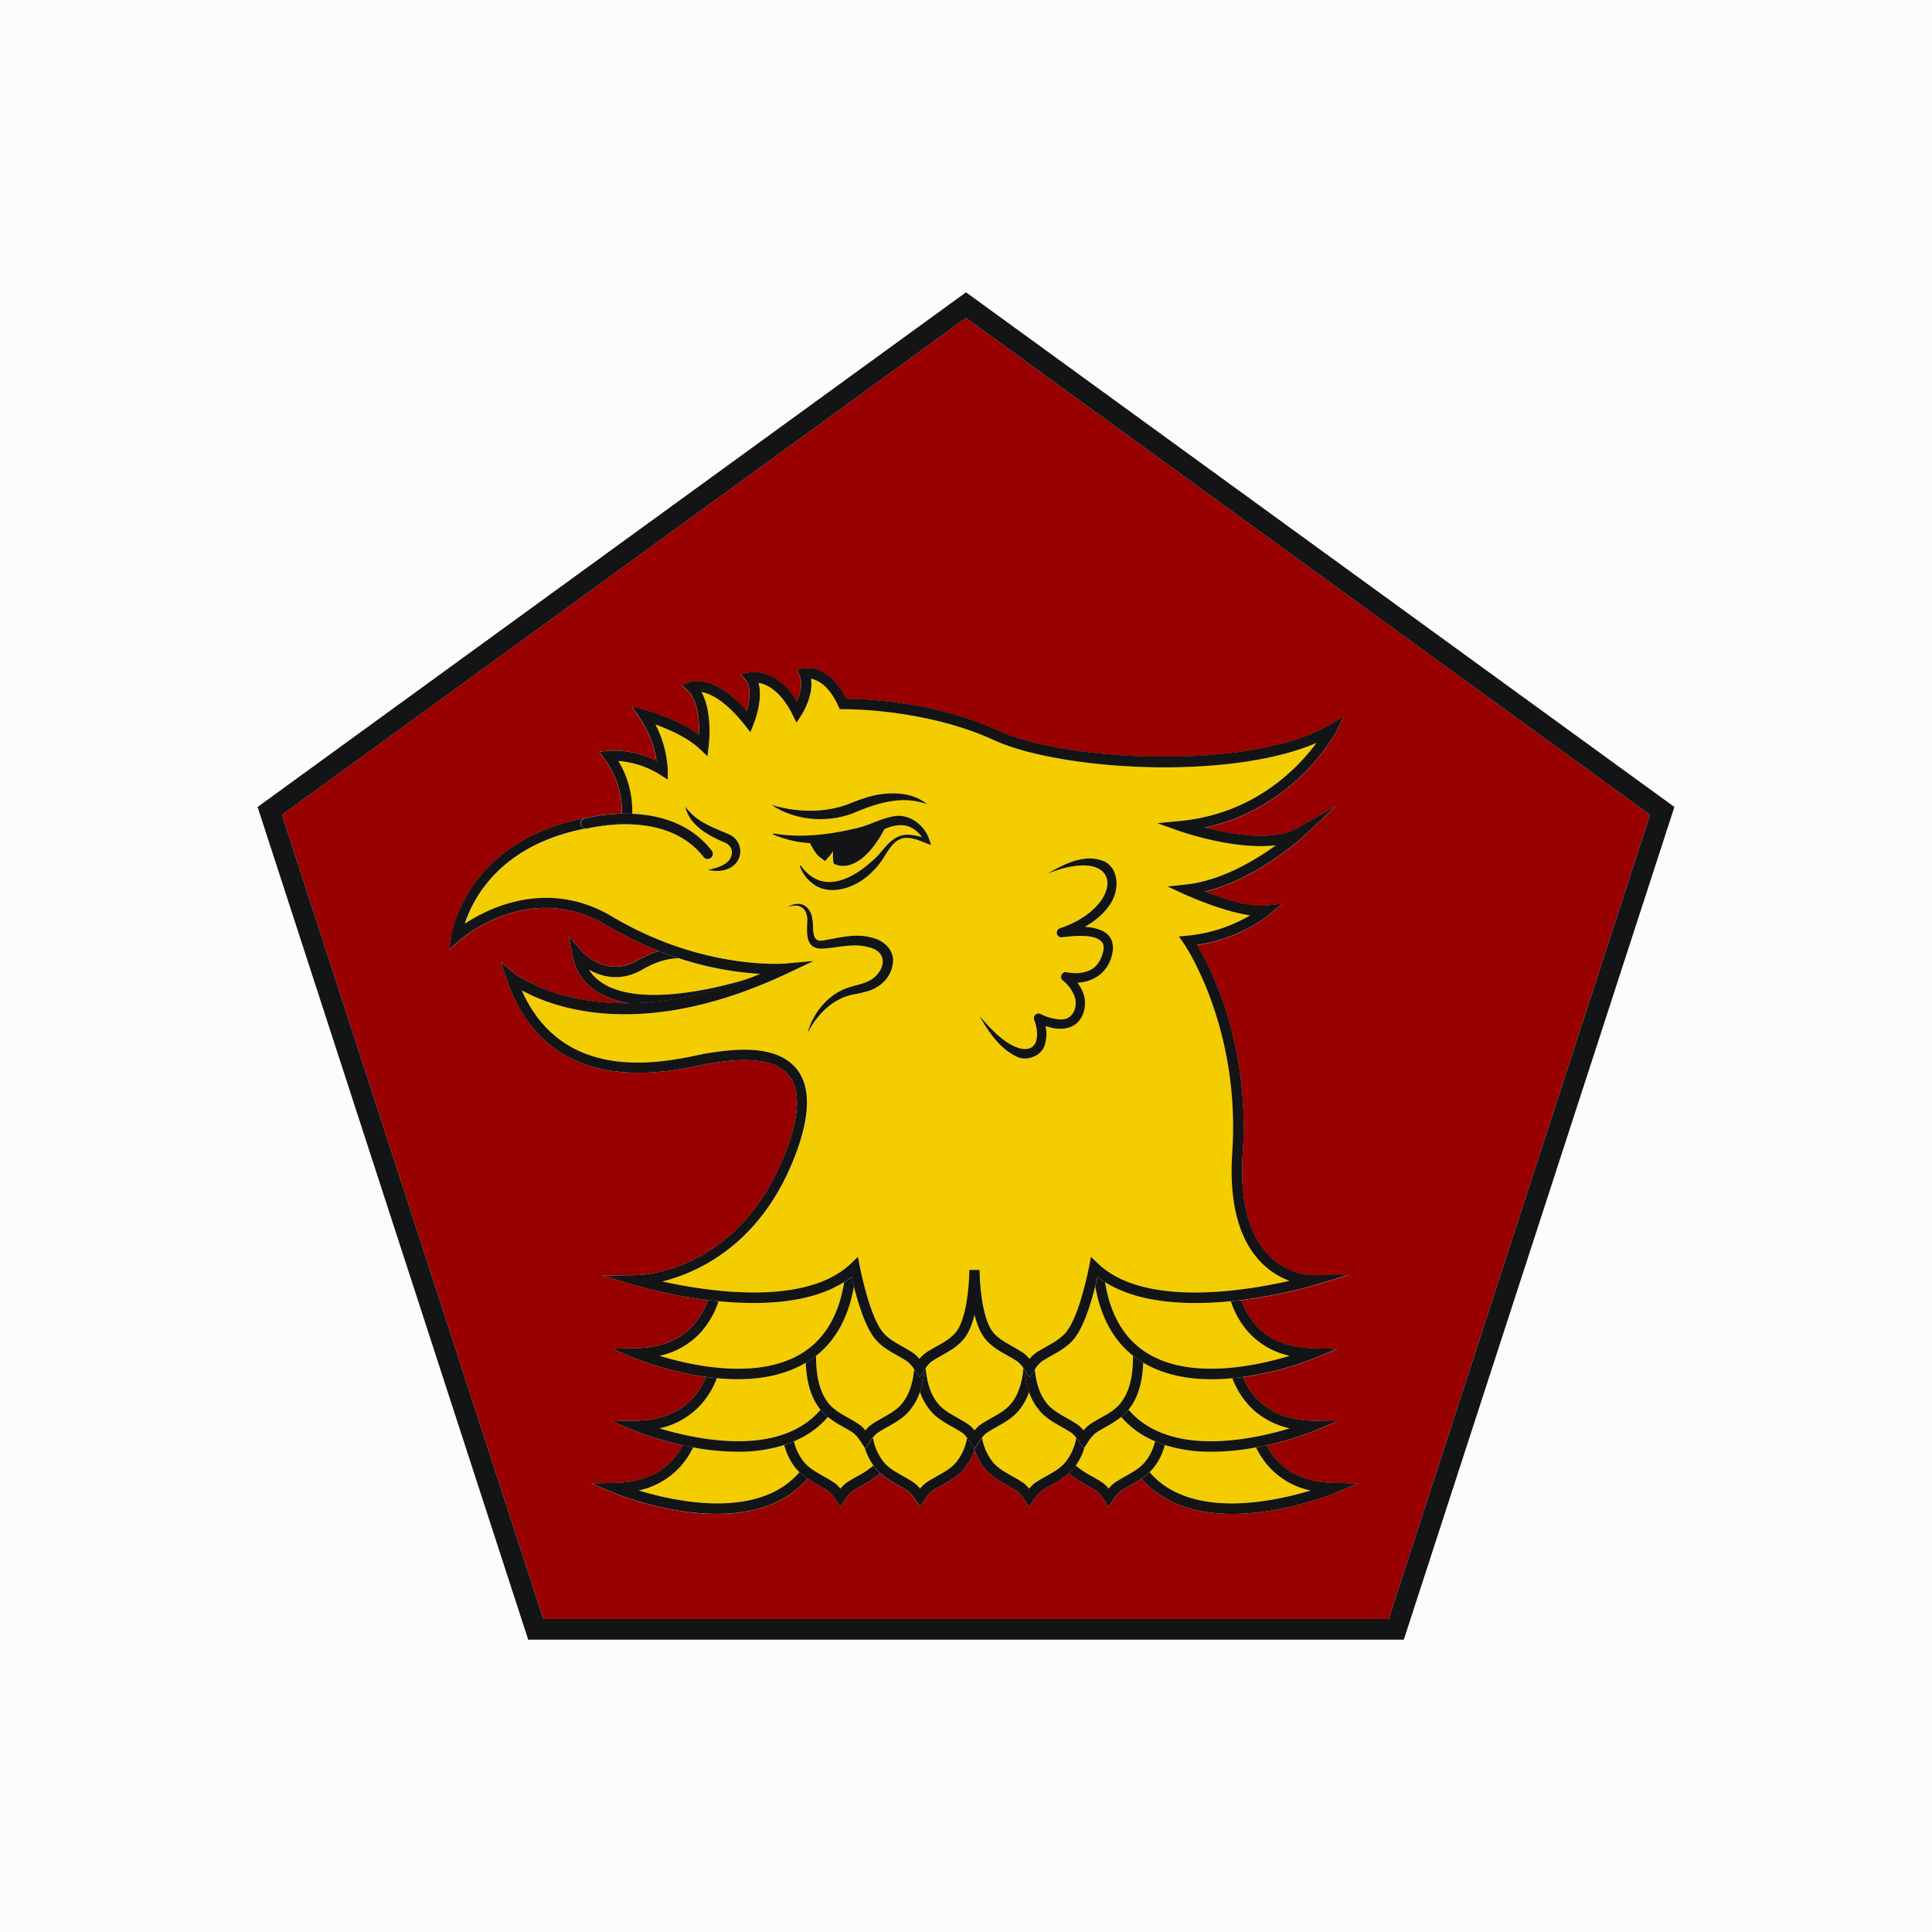 <svg xmlns="http://www.w3.org/2000/svg" viewBox="0 0 1080 1080"><defs><style>.cls-1{fill:#fcfcfc;}.cls-2{fill:#900;}.cls-3{fill:#121415;}.cls-4{fill:#f3cd00;}</style></defs><g id="logo-Gerindra"><rect id="background" class="cls-1" width="1080" height="1080"/><g id="symbol"><path id="Vector" class="cls-2" d="M540,177.72,157.63,455.52,303.69,905H776.31l146.06-449.5ZM746.49,834.51c-1.68.7-29,11.79-57.63,11.79-13.9,0-28.12-2.61-39.91-10.25a51.39,51.39,0,0,1-10.82-9.48c-1.92,1.28-3.9,2.42-5.86,3.53-1.24.69-2.48,1.39-3.7,2.13-.84.51-1.67,1-2.47,1.61a25.82,25.82,0,0,0-3.93,4.84l-2.41,3.65-2.42-3.65a25.82,25.82,0,0,0-3.93-4.84c-.8-.57-1.62-1.1-2.47-1.61-1.22-.74-2.46-1.44-3.7-2.13a52.62,52.62,0,0,1-9.72-6.52,52.55,52.55,0,0,1-9.71,6.52c-1.24.69-2.48,1.39-3.7,2.13-.84.51-1.67,1-2.47,1.61a25.82,25.82,0,0,0-3.93,4.84l-2.42,3.65-2.41-3.65a26.23,26.23,0,0,0-3.93-4.84c-.8-.57-1.63-1.1-2.47-1.61-1.22-.74-2.46-1.44-3.7-2.13-4.32-2.43-8.78-4.94-12.25-9.13a32.88,32.88,0,0,1-5.74-10.35A33,33,0,0,1,539.06,821c-3.48,4.19-7.94,6.7-12.25,9.13-1.24.69-2.49,1.39-3.7,2.13-.85.51-1.68,1-2.48,1.61a27,27,0,0,0-3.92,4.84l-2.42,3.65-2.41-3.65a25.76,25.76,0,0,0-3.93-4.83c-.81-.58-1.63-1.11-2.47-1.62-1.22-.74-2.47-1.44-3.7-2.13a52.25,52.25,0,0,1-9.73-6.53,51.86,51.86,0,0,1-9.72,6.53c-1.24.69-2.48,1.39-3.7,2.13-.84.51-1.67,1-2.47,1.61a25.82,25.82,0,0,0-3.93,4.84l-2.42,3.65-2.41-3.65a25.82,25.82,0,0,0-3.93-4.84c-.8-.57-1.62-1.1-2.47-1.61-1.22-.74-2.46-1.44-3.7-2.13-2-1.1-3.93-2.24-5.84-3.53a51.32,51.32,0,0,1-10.82,9.48c-11.79,7.64-26,10.25-39.91,10.25-28.67,0-56-11.09-57.63-11.79l-12.72-5.27,13.76-.32c13.64-.29,24.3-4.57,31.71-12.74a38.69,38.69,0,0,0,5.68-8.25,177.7,177.7,0,0,1-26.85-8.17L342,794.49l13.76-.32c13.64-.29,24.29-4.58,31.71-12.74l.34-.38a42.08,42.08,0,0,0,4.38-6.11,44.5,44.5,0,0,0,2.6-5.22,178.56,178.56,0,0,1-40.07-10.51L342,753.94l13.76-.3c13.63-.3,24.3-4.6,31.69-12.77a42.45,42.45,0,0,0,8.28-14.15,268.38,268.38,0,0,1-40.57-8.21l-18.05-5.41,18.85-.26c2.27,0,56-1.5,82.2-66.21,8.68-21.45,9.68-36.67,3-45.25-9.39-12-32.17-8.68-41.89-7.28l-2,.29c-1.31.18-3.3.59-5.81,1.12-21.24,4.42-85.85,17.92-108.23-48.17L280,537.93l7.75,6.23c.33.27,22.28,17.26,64.2,16.72a49.13,49.13,0,0,1-16.71-5.52A30.41,30.41,0,0,1,320,534l-2.16-10.79,7.19,8.33c.55.64,13.83,15.5,31.43,5.25a54,54,0,0,1,11.82-5.2,200.21,200.21,0,0,1-28.81-14.15c-43.22-25.73-80.79,6.78-82.37,8.18l-5.85,5.18,1.06-7.74c.08-.59,8.19-53.32,75.52-65.82a97.79,97.79,0,0,1,19.71-2.43,49.06,49.06,0,0,0-9.67-30.58l-2.94-4,5-.56a53,53,0,0,1,27,5.61,59.7,59.7,0,0,0-9.33-23.84L353.27,395l7.52,2c.81.22,17.88,4.92,30,13.8.2-7.8-.76-19.46-6.31-24.59l-3.29-3,4.12-1.75c.56-.24,13.29-5.31,32.15,16.17,1.47-5.56,2.64-13.4-.35-17l-3-3.64,4.61-1c.65-.16,15-3.08,26.8,16.1,1.81-4.23,3.33-10,1.34-14.27l-1.5-3.18,3.42-.86c.59-.14,14.26-3.29,24.33,16.91,9.11,0,48.69,1.2,85,17.84,37.82,17.35,141.25,22.32,184.58-3l8.6-5-4.56,8.86c-.24.45-22.43,42.43-73.25,53.34,14.5,3.69,38.31,7.91,51.68.3l21.48-12.22-18.07,16.86c-1.14,1.06-25.66,23.68-55,30.8,9.65,3.76,24.79,8.85,33.81,7.82l9.52-1.05-7.34,6.15c-.69.58-16.19,13.38-40.39,16.93,7.68,12.81,29.6,55.24,25.52,116.36-1.72,25.86,3,44.91,14.07,56.62a36.52,36.52,0,0,0,24.8,11.64l20.41-.19-19.54,5.86a268,268,0,0,1-40.57,8.21,42.58,42.58,0,0,0,8.29,14.18c7.4,8.15,18.06,12.44,31.67,12.74l13.77.3-12.73,5.27a178.65,178.65,0,0,1-40,10.51,44.5,44.5,0,0,0,2.6,5.22,37.16,37.16,0,0,0,4.34,6c.15.18.26.32.41.47,7.38,8.13,18,12.42,31.65,12.71l13.76.32-12.72,5.27a174.33,174.33,0,0,1-26.84,8.17,39.13,39.13,0,0,0,5.73,8.28c7.39,8.14,18,12.42,31.65,12.71l13.76.32Z"/><path id="Vector-2" data-name="Vector" class="cls-3" d="M540,163.4,144,451.1,295.27,916.6H784.73L936,451.1ZM303.69,905,157.63,455.52,540,177.72l382.37,277.8L776.31,905Z"/><path id="Vector-3" data-name="Vector" class="cls-4" d="M387.47,809.11a46.82,46.82,0,0,1-7.33,10.95,43.52,43.52,0,0,1-23.05,13.15c18.79,5.7,56,13.78,80.42-2a45.05,45.05,0,0,0,9.43-8.26,25,25,0,0,1-1.89-1.95,34.43,34.43,0,0,1-6.63-13.2,84.69,84.69,0,0,1-26.11,3.78A138.27,138.27,0,0,1,387.47,809.11Z"/><path id="Vector-4" data-name="Vector" class="cls-3" d="M446.94,822.92a45.05,45.05,0,0,1-9.43,8.26c-24.39,15.81-61.63,7.73-80.42,2a43.52,43.52,0,0,0,23.05-13.15,46.82,46.82,0,0,0,7.33-10.95c-2.06-.37-4-.78-5.94-1.18a38.69,38.69,0,0,1-5.68,8.25c-7.41,8.17-18.07,12.45-31.71,12.74l-13.76.32,12.72,5.27c1.68.7,29,11.79,57.63,11.79,13.9,0,28.12-2.61,39.91-10.25a51.32,51.32,0,0,0,10.82-9.48A32.39,32.39,0,0,1,446.94,822.92Z"/><path id="Vector-5" data-name="Vector" class="cls-4" d="M477.45,801.33c-.81-.57-1.63-1.11-2.47-1.62-1.23-.74-2.47-1.44-3.71-2.14a60,60,0,0,1-8.46-5.47c-1,1.14-2,2.26-3.15,3.29a46.61,46.61,0,0,1-7.44,5.9,55.55,55.55,0,0,1-8.35,4.41,29.16,29.16,0,0,0,5.64,11.57c2.79,3.37,6.6,5.51,10.63,7.78,1.3.73,2.6,1.46,3.87,2.23,1,.58,1.9,1.19,2.82,1.84a17.34,17.34,0,0,1,3,3,17.72,17.72,0,0,1,3-3c.91-.64,1.86-1.25,2.82-1.84,1.27-.77,2.57-1.5,3.87-2.23a46.88,46.88,0,0,0,8.71-5.82,34.87,34.87,0,0,1-4.93-10.2l-1.9-2.87A25.78,25.78,0,0,0,477.45,801.33Z"/><path id="Vector-6" data-name="Vector" class="cls-3" d="M489.52,821c-.47-.56-.9-1.15-1.32-1.74a46.88,46.88,0,0,1-8.71,5.82c-1.3.73-2.6,1.46-3.87,2.23-1,.59-1.91,1.2-2.82,1.84a17.72,17.72,0,0,0-3,3,17.34,17.34,0,0,0-3-3c-.92-.65-1.86-1.26-2.82-1.84-1.27-.77-2.57-1.5-3.87-2.23-4-2.27-7.84-4.41-10.63-7.78a29.16,29.16,0,0,1-5.64-11.57c-1.78.77-3.6,1.47-5.45,2.07a34.43,34.43,0,0,0,6.63,13.2,25,25,0,0,0,1.89,1.95,32.39,32.39,0,0,0,4.52,3.65c1.91,1.29,3.88,2.43,5.84,3.53,1.24.69,2.48,1.39,3.7,2.13.85.51,1.67,1,2.47,1.61a25.82,25.82,0,0,1,3.93,4.84l2.41,3.65,2.42-3.65a25.82,25.82,0,0,1,3.93-4.84c.8-.57,1.63-1.1,2.47-1.61,1.22-.74,2.46-1.44,3.7-2.13a51.86,51.86,0,0,0,9.72-6.53A26,26,0,0,1,489.52,821Z"/><path id="Vector-7" data-name="Vector" class="cls-4" d="M651.15,807.77a34.43,34.43,0,0,1-6.63,13.2,21.71,21.71,0,0,1-1.89,1.94,44.67,44.67,0,0,0,9.45,8.27c24.38,15.81,61.62,7.73,80.45,2a43.57,43.57,0,0,1-23.08-13.15,46.51,46.51,0,0,1-7.33-10.95,138.38,138.38,0,0,1-24.85,2.44A85.1,85.1,0,0,1,651.15,807.77Z"/><path id="Vector-8" data-name="Vector" class="cls-3" d="M713.79,816.21a39.13,39.13,0,0,1-5.73-8.28c-1.91.4-3.91.81-5.94,1.18a46.51,46.51,0,0,0,7.33,10.95,43.57,43.57,0,0,0,23.08,13.15c-18.83,5.7-56.07,13.78-80.45-2a44.67,44.67,0,0,1-9.45-8.27,32.91,32.91,0,0,1-4.5,3.66A51.39,51.39,0,0,0,649,836.05c11.79,7.64,26,10.25,39.91,10.25,28.67,0,55.95-11.09,57.63-11.79l12.71-5.27-13.76-.32C731.83,828.63,721.18,824.35,713.79,816.21Z"/><path id="Vector-9" data-name="Vector" class="cls-4" d="M538.45,801.33c-.8-.57-1.63-1.11-2.47-1.62-1.22-.74-2.46-1.44-3.7-2.14-4.32-2.42-8.78-4.93-12.25-9.12a32.92,32.92,0,0,1-5.74-10.36,33.12,33.12,0,0,1-5.74,10.36c-3.47,4.19-7.93,6.7-12.25,9.12-1.24.7-2.48,1.4-3.7,2.14-.84.51-1.66,1-2.46,1.61a14.54,14.54,0,0,0-2.19,2.42,30.38,30.38,0,0,0,6,13.53c2.8,3.37,6.61,5.51,10.64,7.78,1.29.73,2.59,1.46,3.86,2.23,1,.59,1.91,1.2,2.82,1.85a16.62,16.62,0,0,1,3,3,18.07,18.07,0,0,1,3-3c.92-.65,1.87-1.26,2.83-1.84,1.27-.77,2.57-1.5,3.86-2.23,4-2.27,7.85-4.41,10.64-7.78a30.33,30.33,0,0,0,6-13.53A14.45,14.45,0,0,0,538.45,801.33Z"/><path id="Vector-10" data-name="Vector" class="cls-3" d="M542.37,806.16c-.51-.77-1.13-1.63-1.74-2.42a30.33,30.33,0,0,1-6,13.53c-2.79,3.37-6.6,5.51-10.64,7.78-1.29.73-2.59,1.46-3.86,2.23-1,.58-1.91,1.19-2.83,1.84a18.07,18.07,0,0,0-3,3,16.62,16.62,0,0,0-3-3c-.91-.65-1.86-1.26-2.82-1.85-1.27-.77-2.57-1.5-3.86-2.23-4-2.27-7.84-4.41-10.64-7.78a30.38,30.38,0,0,1-6-13.53c-.61.79-1.23,1.65-1.75,2.42l-2.41,3.65-.52-.78a34.87,34.87,0,0,0,4.93,10.2c.42.59.85,1.18,1.32,1.74a26,26,0,0,0,2.53,2.6,52.25,52.25,0,0,0,9.73,6.53c1.23.69,2.48,1.39,3.7,2.13.84.51,1.66,1,2.47,1.62a25.76,25.76,0,0,1,3.93,4.83l2.41,3.65,2.42-3.65a27,27,0,0,1,3.92-4.84c.8-.57,1.63-1.1,2.48-1.61,1.21-.74,2.46-1.44,3.7-2.13,4.31-2.43,8.77-4.94,12.25-9.13a33,33,0,0,0,5.73-10.35c-.18-.53-.35-1.06-.52-1.59Z"/><path id="Vector-11" data-name="Vector" class="cls-4" d="M630,795.41a45.26,45.26,0,0,1-3.18-3.31,59.41,59.41,0,0,1-8.46,5.47c-1.24.7-2.48,1.4-3.7,2.14-.85.51-1.67,1-2.48,1.62a26.56,26.56,0,0,0-3.92,4.83l-1.9,2.88a34.87,34.87,0,0,1-4.93,10.2,46.76,46.76,0,0,0,8.7,5.81c1.3.73,2.6,1.46,3.87,2.23,1,.58,1.9,1.19,2.82,1.84a17.72,17.72,0,0,1,3,3,17.34,17.34,0,0,1,3-3c.92-.64,1.86-1.25,2.82-1.84,1.27-.77,2.57-1.5,3.87-2.23,4-2.27,7.84-4.41,10.63-7.78a29.13,29.13,0,0,0,5.64-11.58,55.88,55.88,0,0,1-8.34-4.4A47.87,47.87,0,0,1,630,795.41Z"/><path id="Vector-12" data-name="Vector" class="cls-3" d="M642.63,822.91a21.71,21.71,0,0,0,1.89-1.94,34.43,34.43,0,0,0,6.63-13.2c-1.85-.6-3.66-1.31-5.45-2.08a29.13,29.13,0,0,1-5.64,11.58c-2.79,3.37-6.6,5.51-10.63,7.78-1.3.73-2.6,1.46-3.87,2.23-1,.59-1.9,1.2-2.82,1.84a17.34,17.34,0,0,0-3,3,17.72,17.72,0,0,0-3-3c-.92-.65-1.86-1.26-2.82-1.84-1.27-.77-2.57-1.5-3.87-2.23a46.76,46.76,0,0,1-8.7-5.81c-.42.59-.85,1.17-1.32,1.73a25.14,25.14,0,0,1-2.54,2.61,52.62,52.62,0,0,0,9.72,6.52c1.24.69,2.48,1.39,3.7,2.13.85.51,1.67,1,2.47,1.61a25.82,25.82,0,0,1,3.93,4.84l2.42,3.65,2.41-3.65a25.82,25.82,0,0,1,3.93-4.84c.8-.57,1.63-1.1,2.47-1.61,1.22-.74,2.46-1.44,3.7-2.13,2-1.11,3.94-2.25,5.86-3.53A32.91,32.91,0,0,0,642.63,822.91Z"/><path id="Vector-13" data-name="Vector" class="cls-4" d="M599.45,801.33c-.8-.58-1.63-1.11-2.47-1.62-1.22-.74-2.46-1.44-3.7-2.14-4.31-2.42-8.77-4.93-12.25-9.12a32.92,32.92,0,0,1-5.74-10.36,32.92,32.92,0,0,1-5.74,10.36c-3.47,4.19-7.93,6.7-12.25,9.12-1.23.7-2.48,1.4-3.7,2.14-.84.51-1.66,1-2.47,1.62a14.45,14.45,0,0,0-2.18,2.41,30.38,30.38,0,0,0,6,13.53c2.8,3.37,6.61,5.51,10.64,7.78,1.29.73,2.59,1.46,3.87,2.23,1,.58,1.9,1.19,2.81,1.84a17,17,0,0,1,3,3,17.72,17.72,0,0,1,3-3c.91-.64,1.86-1.25,2.82-1.84,1.27-.77,2.57-1.5,3.86-2.23,4-2.27,7.85-4.41,10.64-7.78a30.38,30.38,0,0,0,6-13.53A14.45,14.45,0,0,0,599.45,801.33Z"/><path id="Vector-14" data-name="Vector" class="cls-3" d="M600.06,821c.47-.56.9-1.14,1.32-1.73a34.87,34.87,0,0,0,4.93-10.2l-.51.77-2.42-3.65c-.51-.77-1.13-1.63-1.75-2.42a30.38,30.38,0,0,1-6,13.53c-2.79,3.37-6.6,5.51-10.64,7.78-1.29.73-2.59,1.46-3.86,2.23-1,.59-1.91,1.2-2.82,1.84a17.72,17.72,0,0,0-3,3,17,17,0,0,0-3-3c-.91-.65-1.86-1.26-2.81-1.84-1.28-.77-2.58-1.5-3.87-2.23-4-2.27-7.84-4.41-10.64-7.78a30.38,30.38,0,0,1-6-13.53c-.61.79-1.23,1.65-1.75,2.42l-2.41,3.65-.52-.78c.17.53.34,1.06.52,1.59A32.88,32.88,0,0,0,550.53,821c3.47,4.19,7.93,6.7,12.25,9.13,1.24.69,2.48,1.39,3.7,2.13.84.51,1.67,1,2.47,1.61a26.23,26.23,0,0,1,3.93,4.84l2.41,3.65,2.42-3.65a25.82,25.82,0,0,1,3.93-4.84c.8-.57,1.63-1.1,2.47-1.61,1.22-.74,2.46-1.44,3.7-2.13a52.55,52.55,0,0,0,9.71-6.52A25.14,25.14,0,0,0,600.06,821Z"/><path id="Vector-15" data-name="Vector" class="cls-4" d="M524.48,784.75c2.8,3.36,6.6,5.51,10.64,7.78,1.29.72,2.59,1.46,3.87,2.23,1,.58,1.9,1.19,2.81,1.84a17.72,17.72,0,0,1,3,3,17.72,17.72,0,0,1,3-3c.92-.65,1.86-1.26,2.82-1.84,1.27-.77,2.57-1.51,3.86-2.23,4-2.27,7.84-4.42,10.64-7.78,4.53-5.45,6.37-12.58,7-20a19.76,19.76,0,0,0-2.86-3.31c-.8-.56-1.63-1.1-2.47-1.61-1.22-.74-2.46-1.44-3.7-2.13-4.31-2.43-8.77-4.94-12.25-9.13-2.78-3.35-4.7-8.3-6-13.54-1.32,5.24-3.23,10.19-6,13.54-3.48,4.19-7.94,6.7-12.25,9.13-1.24.69-2.48,1.39-3.7,2.13-.84.51-1.67,1-2.47,1.61a19.14,19.14,0,0,0-2.88,3.33C518.12,772.19,520,779.3,524.48,784.75Z"/><path id="Vector-16" data-name="Vector" class="cls-3" d="M551.13,801.33c.81-.57,1.63-1.11,2.47-1.62,1.22-.74,2.47-1.44,3.7-2.14,4.32-2.42,8.78-4.93,12.25-9.12a32.92,32.92,0,0,0,5.74-10.36,51.77,51.77,0,0,1-2.54-12.44c-.21-.31-.43-.61-.65-.92-.63,7.44-2.47,14.57-7,20-2.8,3.36-6.6,5.51-10.64,7.78-1.29.72-2.59,1.46-3.86,2.23-1,.58-1.9,1.19-2.82,1.84a17.72,17.72,0,0,0-3,3,17.72,17.72,0,0,0-3-3c-.91-.65-1.86-1.26-2.81-1.84-1.28-.77-2.58-1.51-3.87-2.23-4-2.27-7.84-4.42-10.64-7.78-4.53-5.45-6.36-12.56-7-20l-.65.92a52,52,0,0,1-2.54,12.42A32.92,32.92,0,0,0,520,788.45c3.47,4.19,7.93,6.7,12.25,9.12,1.24.7,2.48,1.4,3.7,2.14.84.51,1.67,1,2.47,1.62a14.45,14.45,0,0,1,2.18,2.41c.61.79,1.23,1.65,1.74,2.42l1.9,2.87.52.78,2.41-3.65c.52-.77,1.14-1.63,1.75-2.42A14.45,14.45,0,0,1,551.13,801.33Z"/><path id="Vector-17" data-name="Vector" class="cls-4" d="M450.49,761.76c-11.44,6.82-24.95,9.24-38.17,9.24-3.91,0-7.78-.22-11.57-.58-.59,1.51-1.24,3-2,4.52a45.75,45.75,0,0,1-3.42,5.79c-.58.81-1.16,1.62-1.79,2.41s-1.19,1.47-1.83,2.17a43.54,43.54,0,0,1-4.57,4.34,44.61,44.61,0,0,1-18.48,8.81c4.29,1.3,9.53,2.72,15.35,3.93,1.85.41,3.79.79,5.76,1.13,18.91,3.33,42.26,4,59.31-7.09a44.87,44.87,0,0,0,9.61-8.4C452.76,780.62,450.89,771.2,450.49,761.76Z"/><path id="Vector-18" data-name="Vector" class="cls-3" d="M387.47,809.11a138.27,138.27,0,0,0,24.84,2.44,84.69,84.69,0,0,0,26.11-3.78c1.85-.6,3.67-1.3,5.45-2.07a55.55,55.55,0,0,0,8.35-4.41,46.61,46.61,0,0,0,7.44-5.9c1.11-1,2.14-2.15,3.15-3.29a27.11,27.11,0,0,1-3.79-3.65c-.11-.13-.21-.28-.32-.42a44.87,44.87,0,0,1-9.61,8.4c-17,11.06-40.4,10.42-59.31,7.09-2-.34-3.91-.72-5.76-1.13-5.82-1.21-11.06-2.63-15.35-3.93a44.61,44.61,0,0,0,18.48-8.81,43.54,43.54,0,0,0,4.57-4.34c.64-.7,1.25-1.42,1.83-2.17s1.21-1.6,1.79-2.41a45.75,45.75,0,0,0,3.42-5.79c.75-1.5,1.4-3,2-4.52-2-.19-4-.43-6-.7a44.5,44.5,0,0,1-2.6,5.22,42.08,42.08,0,0,1-4.38,6.11l-.34.38c-7.42,8.16-18.07,12.45-31.71,12.74l-13.76.32,12.71,5.27a177.7,177.7,0,0,0,26.85,8.17C383.44,808.33,385.41,808.74,387.47,809.11Z"/><path id="Vector-19" data-name="Vector" class="cls-4" d="M630.88,788a44.52,44.52,0,0,0,9.61,8.39c17.06,11.06,40.4,10.42,59.31,7.09,2-.34,3.94-.72,5.8-1.13,5.82-1.21,11.06-2.63,15.34-3.93a45,45,0,0,1-18.47-8.78,44.06,44.06,0,0,1-4.61-4.37c-.63-.7-1.24-1.42-1.79-2.15s-1.25-1.62-1.83-2.43a46.88,46.88,0,0,1-3.41-5.79c-.75-1.5-1.41-3-2-4.52-3.78.36-7.65.58-11.56.58-13.23,0-26.73-2.42-38.19-9.26C638.67,771.44,636.74,780.73,630.88,788Z"/><path id="Vector-20" data-name="Vector" class="cls-3" d="M688.83,770.42c.59,1.51,1.25,3,2,4.52a46.88,46.88,0,0,0,3.41,5.79c.58.81,1.16,1.65,1.83,2.43s1.16,1.45,1.79,2.15a44.06,44.06,0,0,0,4.61,4.37,45,45,0,0,0,18.47,8.78c-4.28,1.3-9.52,2.72-15.34,3.93-1.86.41-3.8.79-5.8,1.13-18.91,3.33-42.25,4-59.31-7.09a44.52,44.52,0,0,1-9.61-8.39c-.11.14-.21.28-.32.41a26.57,26.57,0,0,1-3.79,3.65,45.26,45.26,0,0,0,3.18,3.31,47.87,47.87,0,0,0,7.41,5.88,55.88,55.88,0,0,0,8.34,4.4c1.79.77,3.6,1.48,5.45,2.08a85.1,85.1,0,0,0,26.12,3.78,138.38,138.38,0,0,0,24.85-2.44c2-.37,4-.78,5.94-1.18a174.33,174.33,0,0,0,26.84-8.17l12.72-5.27-13.76-.32c-13.61-.29-24.27-4.58-31.65-12.71-.15-.15-.26-.29-.41-.47a37.16,37.16,0,0,1-4.34-6,44.5,44.5,0,0,1-2.6-5.22C692.88,770,690.87,770.23,688.83,770.42Z"/><path id="Vector-21" data-name="Vector" class="cls-4" d="M463.48,784.75c2.79,3.36,6.6,5.51,10.63,7.78,1.3.72,2.6,1.46,3.87,2.23,1,.58,1.91,1.19,2.82,1.84a17.72,17.72,0,0,1,3,3,17.72,17.72,0,0,1,3-3c.91-.64,1.86-1.26,2.82-1.84,1.27-.77,2.57-1.51,3.86-2.23,4-2.27,7.84-4.42,10.64-7.78,4.39-5.28,6.24-12.13,6.93-19.32a22.66,22.66,0,0,0-3.36-4c-.8-.56-1.63-1.1-2.47-1.61-1.22-.74-2.46-1.44-3.7-2.13-4.31-2.43-8.77-4.94-12.25-9.13-5.45-6.55-9.56-20-11.93-29.44-3,17-10.07,30-21.12,38.76C456.25,767.67,457.56,777.63,463.48,784.75Z"/><path id="Vector-22" data-name="Vector" class="cls-3" d="M490.14,801.32c.8-.57,1.62-1.1,2.46-1.61,1.22-.74,2.46-1.44,3.7-2.14,4.32-2.42,8.78-4.93,12.25-9.12a33.12,33.12,0,0,0,5.74-10.36,52,52,0,0,0,2.54-12.42c-.14.2-.28.4-.4.59L514,769.91l-2.41-3.65c-.18-.27-.37-.55-.57-.83-.69,7.19-2.54,14-6.93,19.32-2.8,3.36-6.6,5.51-10.64,7.78-1.29.72-2.59,1.46-3.86,2.23-1,.58-1.91,1.2-2.82,1.84a17.72,17.72,0,0,0-3,3,17.72,17.72,0,0,0-3-3c-.91-.65-1.86-1.26-2.82-1.84-1.27-.77-2.57-1.51-3.87-2.23-4-2.27-7.84-4.42-10.63-7.78-5.92-7.12-7.23-17.08-7.28-26.88-1.28,1-2.59,2-4,2.87-.57.37-1.17.67-1.75,1,.4,9.44,2.27,18.86,8.21,26.27.11.14.21.29.32.42a27.11,27.11,0,0,0,3.79,3.65,60,60,0,0,0,8.46,5.47c1.24.7,2.48,1.4,3.71,2.14.84.51,1.66,1,2.47,1.62a25.78,25.78,0,0,1,3.92,4.83l1.9,2.87.52.78,2.41-3.65c.52-.77,1.14-1.63,1.75-2.42A14.54,14.54,0,0,1,490.14,801.32Z"/><path id="Vector-23" data-name="Vector" class="cls-4" d="M401.65,727.38a49.18,49.18,0,0,1-9.93,17.38,43.41,43.41,0,0,1-23.06,13.14c18.82,5.72,56,13.79,80.44-2,12.24-7.94,19.85-21.11,22.75-39.2C452.77,728.77,425.22,729.7,401.65,727.38Z"/><path id="Vector-24" data-name="Vector" class="cls-3" d="M400.75,770.42c3.79.36,7.66.58,11.57.58,13.22,0,26.73-2.42,38.17-9.24.58-.35,1.18-.65,1.75-1,1.37-.89,2.68-1.86,4-2.87,11.05-8.74,18.11-21.73,21.12-38.76-.51-2-.93-3.82-1.27-5.35a50.73,50.73,0,0,1-4.2,2.92c-2.9,18.09-10.51,31.26-22.75,39.2-24.39,15.81-61.62,7.74-80.44,2a43.41,43.41,0,0,0,23.06-13.14,49.18,49.18,0,0,0,9.93-17.38q-3-.3-5.95-.66a42.45,42.45,0,0,1-8.28,14.15c-7.39,8.17-18.06,12.47-31.69,12.77l-13.76.3,12.72,5.27a178.56,178.56,0,0,0,40.07,10.51C396.73,770,398.72,770.23,400.75,770.42Z"/><path id="Vector-25" data-name="Vector" class="cls-4" d="M585.48,784.75c2.8,3.36,6.6,5.51,10.64,7.78,1.29.72,2.59,1.46,3.87,2.23,1,.58,1.9,1.2,2.82,1.85a16.91,16.91,0,0,1,3,3,17.72,17.72,0,0,1,3-3c.92-.65,1.86-1.26,2.82-1.84,1.27-.77,2.57-1.51,3.87-2.23,4-2.27,7.84-4.42,10.63-7.78,6-7.25,7.28-17.21,7.3-26.88-11-8.73-18.12-21.72-21.12-38.75-2.37,9.43-6.48,22.88-11.93,29.43-3.48,4.19-7.94,6.7-12.25,9.13-1.24.69-2.48,1.39-3.7,2.13-.84.51-1.67,1.05-2.47,1.62a21.94,21.94,0,0,0-3.38,4C579.24,772.63,581.09,779.47,585.48,784.75Z"/><path id="Vector-26" data-name="Vector" class="cls-3" d="M612.13,801.33c.81-.57,1.63-1.11,2.48-1.62,1.22-.74,2.46-1.44,3.7-2.14a59.41,59.41,0,0,0,8.46-5.47,26.57,26.57,0,0,0,3.79-3.65c.11-.13.21-.27.32-.41,5.86-7.31,7.79-16.6,8.2-26.3-.57-.34-1.16-.63-1.72-1-1.38-.89-2.69-1.86-4-2.87,0,9.67-1.27,19.63-7.3,26.88-2.79,3.36-6.6,5.51-10.63,7.78-1.3.72-2.6,1.46-3.87,2.23-1,.58-1.9,1.19-2.82,1.84a17.72,17.72,0,0,0-3,3,16.91,16.91,0,0,0-3-3c-.92-.65-1.86-1.27-2.82-1.85-1.28-.77-2.58-1.51-3.87-2.23-4-2.27-7.84-4.42-10.64-7.78-4.39-5.28-6.24-12.12-6.93-19.3l-.55.81-2.41,3.65-2.42-3.65c-.13-.2-.27-.41-.42-.61a51.77,51.77,0,0,0,2.54,12.44A32.92,32.92,0,0,0,581,788.45c3.48,4.19,7.94,6.7,12.25,9.12,1.24.7,2.48,1.4,3.7,2.14.84.51,1.67,1,2.47,1.62a14.45,14.45,0,0,1,2.18,2.41c.62.79,1.24,1.65,1.75,2.42l2.42,3.65.51-.77,1.9-2.88A26.56,26.56,0,0,1,612.13,801.33Z"/><path id="Vector-27" data-name="Vector" class="cls-4" d="M640.5,755.88c24.38,15.81,61.61,7.74,80.43,2a43.34,43.34,0,0,1-23-13.14A49.08,49.08,0,0,1,688,727.39c-23.58,2.32-51.13,1.38-70.21-10.71C620.64,734.77,628.26,747.94,640.5,755.88Z"/><path id="Vector-28" data-name="Vector" class="cls-3" d="M688,727.39a49.08,49.08,0,0,0,9.93,17.37,43.34,43.34,0,0,0,23,13.14c-18.82,5.72-56,13.79-80.43-2-12.24-7.94-19.86-21.11-22.76-39.2-1.44-.92-2.85-1.88-4.19-2.92-.34,1.53-.77,3.36-1.27,5.36,3,17,10.07,30,21.12,38.75,1.27,1,2.58,2,4,2.87.56.37,1.15.66,1.72,1,11.46,6.84,25,9.26,38.19,9.26,3.91,0,7.78-.22,11.56-.58,2-.19,4-.43,6-.7a178.65,178.65,0,0,0,40-10.51l12.73-5.27-13.77-.3c-13.61-.3-24.27-4.59-31.67-12.74a42.58,42.58,0,0,1-8.29-14.18C692,727,690,727.19,688,727.39Z"/><path id="Vector-29" data-name="Vector" class="cls-4" d="M329.26,542.07a24.83,24.83,0,0,0,8.84,8.27c24.52,14.09,75-1.55,81.95-3.81l1.35-.53,3.31-1.53a180.68,180.68,0,0,1-45.11-8.76c-5.16,0-12,1.34-20.18,6.13C347,549.05,336.27,546.05,329.26,542.07Z"/><path id="Vector-30" data-name="Vector" class="cls-3" d="M425.19,544.51l-.48,0L421.4,546C422.67,545.5,423.91,545,425.19,544.51Z"/><path id="Vector-31" data-name="Vector" class="cls-3" d="M420.05,546.53c-6.94,2.26-57.43,17.9-81.95,3.81a24.83,24.83,0,0,1-8.84-8.27c7,4,17.77,7,30.16-.23,8.22-4.79,15-6.16,20.18-6.13-3.66-1.19-7.43-2.55-11.28-4.08a54,54,0,0,0-11.82,5.2c-17.6,10.25-30.88-4.61-31.43-5.25l-7.19-8.33L320,534a30.41,30.41,0,0,0,15.17,21.32,49.13,49.13,0,0,0,16.71,5.52C370.67,560.64,393.43,556.87,420.05,546.53Z"/><path id="Vector-32" data-name="Vector" class="cls-4" d="M398,475.63a2.9,2.9,0,1,1-4.59,3.54c-12.2-15.81-31.77-18.75-46.26-18.4a153.89,153.89,0,0,0-16.88,1.93c-1.15.24-1.83.41-1.88.43a3.1,3.1,0,0,1-.91.06c-47.68,9.23-62.9,39.1-67.5,53.23,13.65-9,46.6-25.31,82.52-3.92,50.26,29.92,95.74,26.26,96.19,26.22l16.28-1.45-14.79,7C359.86,582,310,563.67,291.82,553.65c23,51.92,77.32,40.59,98.38,36.19,2.64-.55,4.71-1,6.23-1.19l1.95-.28c10.71-1.54,35.81-5.18,47.27,9.44,8.09,10.32,7.37,27.48-2.15,51-19.24,47.5-53.67,62.71-73.12,67.56,25.54,5.65,80.38,14.09,105.48-10.1l3.87-3.73,1,5.28c0,.28,5.26,27.74,13,37,2.8,3.37,6.61,5.51,10.64,7.78,1.3.73,2.59,1.46,3.87,2.23,1,.58,1.9,1.19,2.81,1.84a17,17,0,0,1,3,3,17.72,17.72,0,0,1,3-3c.91-.65,1.86-1.25,2.82-1.84,1.27-.77,2.57-1.5,3.87-2.23,4-2.27,7.84-4.41,10.63-7.78,6.22-7.48,7.58-27.47,7.58-34.75v-.16h5.8v.14c0,7.27,1.36,27.29,7.58,34.77,2.79,3.37,6.6,5.51,10.64,7.78,1.29.73,2.59,1.46,3.86,2.23,1,.58,1.9,1.19,2.82,1.84a17.72,17.72,0,0,1,3,3,17.34,17.34,0,0,1,3-3c.92-.65,1.86-1.26,2.82-1.84,1.27-.77,2.57-1.5,3.87-2.23,4-2.27,7.84-4.41,10.63-7.78,7.73-9.3,12.93-36.76,13-37l1-5.28,3.87,3.73C639.36,731,696,721.64,720.79,716a43.13,43.13,0,0,1-16.1-10.73c-12.28-12.92-17.58-33.47-15.74-61.09,4.68-70.14-26.71-116.18-27-116.64l-2.84-4.08,5-.46a84.4,84.4,0,0,0,34.79-11.38c-15.71-2.21-35.65-11.29-36.66-11.76l-9.57-4.39,10.47-1.12c19.64-2.09,38.59-13.52,50.15-21.9-23,2.82-52.43-7.44-54-8L647,460.13l13-1.26c41.49-4,65.79-29.78,76-43.57-49.78,21.33-143.84,15.12-180.23-1.57-39.18-18-83.89-17.31-84.32-17.29l-1.9,0-.79-1.72c-5.34-11.64-11.59-14.65-15.3-15.33,1.55,9.52-5,19.82-5.33,20.32L445.28,404,443,399.45c-6.63-13.38-14.36-16.92-19-17.75,2.56,8.94-2.08,21.26-2.72,22.88l-1.84,4.69-3.12-3.95c-11-13.87-19.4-17.67-24.23-18.54,6.33,11.32,4.16,29.35,4.05,30.23l-.72,5.69-4.15-3.95c-6.83-6.51-17.76-11.21-24.91-13.81a61.49,61.49,0,0,1,6.88,25.57v5.23L368.84,433a50.3,50.3,0,0,0-23.21-7.51,53.61,53.61,0,0,1,7.75,29.46C368.17,455.54,385.94,460.05,398,475.63ZM476.75,556c-11.3,2.33-20.23,11.33-25.34,21.58,3.07-11.75,12.11-22.56,24.21-25.94,5.46-1.6,10.91-2.42,14.62-6.74,5.76-6.48,3.75-13.69-5-15.44-8.7-2.31-16.89.41-25.81.89-9.64-.06-8.34-9.25-8.14-16,0-7-4.76-9.61-11.14-7.23,6.73-4.22,12.92-1,14,6.91.94,4-1,12.44,5.21,11.83,8.68-1.35,18.21-4.26,27.24-1.87,7.19,1.3,14,7.23,12.4,15.39-1.12,7.09-6.85,12.48-13.33,14.58A75.88,75.88,0,0,1,476.75,556Zm92.87,29.93c11,2.95,11.47-7.9,8.42-15.84a2.63,2.63,0,0,1,1.6-3.38,2.71,2.71,0,0,1,2.06.13,27.53,27.53,0,0,0,10.47,3c7.59.85,10.77-7.29,8.26-13.34a21.16,21.16,0,0,0-6.37-8.41c-2.17-1.65-.35-5.27,2.24-4.6,4.51,1,9.9.75,13.7-1.55s6.18-6.71,6.86-11.43c1.08-9.52-17.31-7.31-23.37-6.52a2.62,2.62,0,0,1-1.26-5c36.61-12.05,36.91-47.77-6.74-30.61,9.3-5.35,21.07-11.62,32.19-6.66,8.07,4.63,7.7,15.72,3.51,22.73-3.6,6-8.88,10.29-14.76,13.68,8.51.52,16.48,3.49,15.6,13.1-1.33,11.17-9.7,17.71-19.72,18.11a23.78,23.78,0,0,1,3,5.35c2.72,6.57.72,15.93-6.23,19.14-4.84,2.11-10,1.39-14.7-.25a19.83,19.83,0,0,1-.57,11.15c-2.39,6.27-10.75,8.69-15.85,5.81-9.41-4.7-15.4-13.81-20.48-22.58C553.58,574.93,560.83,583.14,569.62,585.94ZM520.56,472.48c-4.18-1.5-8.5-3.73-12.78-4-7.77-.71-11.11,7-14.86,12.61a41.87,41.87,0,0,1-7.54,8.34c-8.44,7.39-22.58,12.05-32,3.81a20.75,20.75,0,0,1-6.35-9.17l.52-.25c12.52,17.49,30.56,6.9,42.62-4.95,3.59-3.76,6.91-9,12.06-11.23,4.2-1.82,8.83-.78,13.12.32a17.68,17.68,0,0,0-5.43-5c-5.26-2.83-10.39-1.57-15.54.57-1.58,3.1-6.41,11.8-13.12,16.79-8.27,6.15-14.1,3-15,2.63s-.64-7.16-.64-7.16c-.65,1.62-4.44,5.59-4.44,5.59s-.69-.6-3.19-2.45c-2-1.5-4.39-5.93-5.22-7.57A61.19,61.19,0,0,1,432,466.46l.21-.54c14.95,2.61,30.5.83,45.09-2.59,8-1.52,13.89-5.46,22.27-7,9-1.61,17.37,5.09,19.95,13.34Zm-46.55-23c7-2.9,14.51-5.67,22.2-6,7.74-.5,16.12,1.06,22,6-14.55-5.3-28.76-.32-42.28,5.38-14.61,5.27-31.91,3.59-44.77-5C445.29,454.08,460.32,454.59,474,449.52Zm-90.87,1.39c6.57,8.85,14.94,11.28,24.77,15.65a10.34,10.34,0,0,1,3.27,16.31c-4.19,4.28-10.21,4.54-15.51,3.4,4.42-.91,9.81-2.28,12.36-5.94,2-3.39,1.48-7.38-2.64-9.21C396.3,467.2,385.4,461.55,383.14,450.91Z"/><path id="Vector-33" data-name="Vector" class="cls-3" d="M401.65,727.38c23.57,2.32,51.12,1.39,70.2-10.7a50.73,50.73,0,0,0,4.2-2.92c.34,1.53.76,3.35,1.27,5.35,2.37,9.42,6.48,22.89,11.93,29.44,3.48,4.19,7.94,6.7,12.25,9.13,1.24.69,2.48,1.39,3.7,2.13.84.51,1.67,1.05,2.47,1.61a22.66,22.66,0,0,1,3.36,4c.2.28.39.56.57.83l2.41,3.65,2.42-3.65c.12-.19.26-.39.4-.59l.65-.92a19.14,19.14,0,0,1,2.88-3.33c.8-.57,1.63-1.1,2.47-1.61,1.22-.74,2.46-1.44,3.7-2.13,4.31-2.43,8.77-4.94,12.25-9.13,2.79-3.35,4.7-8.3,6-13.54,1.32,5.24,3.24,10.19,6,13.54,3.48,4.19,7.94,6.7,12.25,9.13,1.24.69,2.48,1.39,3.7,2.13.84.51,1.67,1.05,2.47,1.61a19.76,19.76,0,0,1,2.86,3.31c.22.31.44.61.65.92s.29.41.42.61l2.42,3.65,2.41-3.65.55-.81a21.94,21.94,0,0,1,3.38-4c.8-.57,1.63-1.11,2.47-1.62,1.22-.74,2.46-1.44,3.7-2.13,4.31-2.43,8.77-4.94,12.25-9.13,5.45-6.55,9.56-20,11.93-29.43.5-2,.93-3.83,1.27-5.36,1.34,1,2.75,2,4.19,2.92,19.08,12.09,46.63,13,70.21,10.71,2-.2,4-.43,5.95-.67a268,268,0,0,0,40.57-8.21L754,712.65l-20.41.19a36.52,36.52,0,0,1-24.8-11.64c-11.06-11.71-15.79-30.76-14.07-56.62,4.08-61.12-17.84-103.55-25.52-116.36,24.2-3.55,39.7-16.35,40.39-16.93l7.34-6.15-9.52,1.05c-9,1-24.16-4.06-33.81-7.82,29.3-7.12,53.82-29.74,55-30.8l18.07-16.86-21.48,12.22c-13.37,7.61-37.18,3.39-51.68-.3,50.82-10.91,73-52.89,73.25-53.34l4.56-8.86-8.6,5c-43.33,25.33-146.76,20.36-184.58,3-36.29-16.64-75.87-17.8-85-17.84-10.07-20.2-23.74-17.05-24.33-16.91l-3.42.86,1.5,3.18c2,4.25.47,10-1.34,14.27-11.77-19.18-26.15-16.26-26.8-16.1l-4.61,1,3,3.64c3,3.63,1.82,11.47.35,17-18.86-21.48-31.59-16.41-32.15-16.17l-4.12,1.75,3.29,3c5.55,5.13,6.51,16.79,6.31,24.59-12.14-8.88-29.21-13.58-30-13.8l-7.52-2,4.36,6.46A59.7,59.7,0,0,1,367,425.29a53,53,0,0,0-27-5.61l-5,.56,2.94,4a49.06,49.06,0,0,1,9.67,30.58c1.86,0,3.8,0,5.8.06a53.61,53.61,0,0,0-7.75-29.46A50.3,50.3,0,0,1,368.84,433l4.44,2.78v-5.23a61.49,61.49,0,0,0-6.88-25.57c7.15,2.6,18.08,7.3,24.91,13.81l4.15,3.95.72-5.69c.11-.88,2.28-18.91-4.05-30.23,4.83.87,13.26,4.67,24.23,18.54l3.12,3.95,1.84-4.69C422,403,426.6,390.64,424,381.7c4.62.83,12.35,4.37,19,17.75l2.26,4.56,2.77-4.27c.32-.5,6.88-10.8,5.33-20.32,3.71.68,10,3.69,15.3,15.33l.79,1.72,1.9,0c.43,0,45.14-.68,84.32,17.29,36.39,16.69,130.45,22.9,180.23,1.57-10.18,13.79-34.48,39.55-76,43.57l-13,1.26,12.31,4.35c1.52.54,31,10.8,54,8-11.56,8.38-30.51,19.81-50.15,21.9l-10.47,1.12,9.57,4.39c1,.47,21,9.55,36.66,11.76A84.4,84.4,0,0,1,664,523l-5,.46,2.84,4.08c.32.46,31.71,46.5,27,116.64-1.84,27.62,3.46,48.17,15.74,61.09A43.13,43.13,0,0,0,720.79,716c-24.81,5.63-81.43,15-107.06-9.75l-3.87-3.73-1,5.28c-.06.28-5.26,27.74-13,37-2.79,3.37-6.6,5.51-10.63,7.78-1.3.73-2.6,1.46-3.87,2.23-1,.58-1.9,1.19-2.82,1.84a17.34,17.34,0,0,0-3,3,17.72,17.72,0,0,0-3-3c-.92-.65-1.86-1.26-2.82-1.84-1.27-.77-2.57-1.5-3.86-2.23-4-2.27-7.85-4.41-10.64-7.78-6.22-7.48-7.58-27.5-7.58-34.77v-.14h-5.8v.16c0,7.28-1.36,27.27-7.58,34.75-2.79,3.37-6.6,5.51-10.63,7.78-1.3.73-2.6,1.46-3.87,2.23-1,.59-1.91,1.19-2.82,1.84a17.72,17.72,0,0,0-3,3,17,17,0,0,0-3-3c-.91-.65-1.85-1.26-2.81-1.84-1.28-.77-2.57-1.5-3.87-2.23-4-2.27-7.84-4.41-10.64-7.78-7.72-9.3-12.93-36.76-13-37l-1-5.28-3.87,3.73c-25.1,24.19-79.94,15.75-105.48,10.1,19.45-4.85,53.88-20.06,73.12-67.56,9.52-23.51,10.24-40.67,2.15-51-11.46-14.62-36.56-11-47.27-9.44l-1.95.28c-1.52.2-3.59.64-6.23,1.19-21.06,4.4-75.37,15.73-98.38-36.19,18.19,10,68,28.36,148.33-9.42l14.79-7-16.28,1.45c-.45,0-45.93,3.7-96.19-26.22-35.92-21.39-68.87-5.07-82.52,3.92,4.6-14.13,19.82-44,67.5-53.23a2.87,2.87,0,0,1-.6-5.65l1-.26c-67.33,12.5-75.44,65.23-75.52,65.82l-1.06,7.74,5.85-5.18c1.58-1.4,39.15-33.91,82.37-8.18a200.21,200.21,0,0,0,28.81,14.15c3.85,1.53,7.62,2.89,11.28,4.08a180.68,180.68,0,0,0,45.11,8.76l.48,0c-1.28.53-2.52,1-3.79,1.49l-1.35.53c-26.62,10.34-49.38,14.11-68.13,14.35-41.92.54-63.87-16.45-64.2-16.72L280,537.93l3.19,9.41c22.38,66.09,87,52.59,108.23,48.17,2.51-.53,4.5-.94,5.81-1.12l2-.29c9.72-1.4,32.5-4.69,41.89,7.28,6.72,8.58,5.72,23.8-3,45.25-26.21,64.71-79.93,66.18-82.2,66.21l-18.85.26,18.05,5.41a268.38,268.38,0,0,0,40.57,8.21Q398.63,727.08,401.65,727.38Z"/><path id="Vector-34" data-name="Vector" class="cls-3" d="M330.24,462.7a153.89,153.89,0,0,1,16.88-1.93A94.91,94.91,0,0,0,330.24,462.7Z"/><path id="Vector-35" data-name="Vector" class="cls-3" d="M499,539.36c1.63-8.16-5.21-14.09-12.4-15.39-9-2.39-18.56.52-27.24,1.87-6.2.61-4.27-7.84-5.21-11.83-1-7.9-7.23-11.13-14-6.91,6.38-2.38,11.17.26,11.14,7.23-.2,6.78-1.5,16,8.14,16,8.92-.48,17.11-3.2,25.81-.89,8.71,1.75,10.72,9,5,15.44-3.71,4.32-9.16,5.14-14.62,6.74-12.1,3.38-21.14,14.19-24.21,25.94,5.11-10.25,14-19.25,25.34-21.58a75.88,75.88,0,0,0,8.92-2.07C492.15,551.84,497.88,546.45,499,539.36Z"/><path class="cls-3" d="M324.81,461.08a2.89,2.89,0,0,0,2.64,2.11,3.1,3.1,0,0,0,.91-.06c.05,0,.73-.19,1.88-.43a94.91,94.91,0,0,1,16.88-1.93c14.49-.35,34.06,2.59,46.26,18.4a2.9,2.9,0,0,0,4.59-3.54c-12-15.58-29.8-20.09-44.59-20.72-2-.08-3.94-.1-5.8-.06a97.79,97.79,0,0,0-19.71,2.43l-1,.26A2.89,2.89,0,0,0,324.81,461.08Z"/><path id="Vector-36" data-name="Vector" class="cls-3" d="M408,480.33c-2.55,3.66-7.94,5-12.36,5.94,5.3,1.14,11.32.88,15.51-3.4a10.34,10.34,0,0,0-3.27-16.31c-9.83-4.37-18.2-6.8-24.77-15.65,2.26,10.64,13.16,16.29,22.25,20.21C409.51,473,410,476.94,408,480.33Z"/><path id="Vector-37" data-name="Vector" class="cls-3" d="M499.59,456.29c-8.38,1.58-14.25,5.52-22.27,7-14.59,3.42-30.14,5.2-45.09,2.59l-.21.54a61.19,61.19,0,0,0,20.76,4.91c.83,1.64,3.2,6.07,5.22,7.57,2.5,1.85,3.19,2.45,3.19,2.45s3.79-4,4.44-5.59c0,0-.23,6.79.64,7.16s6.71,3.52,15-2.63c6.71-5,11.54-13.69,13.12-16.79,5.15-2.14,10.28-3.4,15.54-.57a17.68,17.68,0,0,1,5.43,5c-4.29-1.1-8.92-2.14-13.12-.32-5.15,2.22-8.47,7.47-12.06,11.23-12.06,11.85-30.1,22.44-42.62,4.95l-.52.25a20.75,20.75,0,0,0,6.35,9.17c9.43,8.24,23.57,3.58,32-3.81a41.87,41.87,0,0,0,7.54-8.34c3.75-5.58,7.09-13.32,14.86-12.61,4.28.28,8.6,2.51,12.78,4l-1-2.85C517,461.38,508.56,454.68,499.59,456.29Z"/><path id="Vector-38" data-name="Vector" class="cls-3" d="M476,454.93c13.52-5.7,27.73-10.68,42.28-5.38-5.92-5-14.3-6.53-22-6-7.69.33-15.16,3.1-22.2,6-13.69,5.07-28.72,4.56-42.81.4C444.06,458.52,461.36,460.2,476,454.93Z"/><path id="Vector-39" data-name="Vector" class="cls-3" d="M568,590.53c5.1,2.88,13.46.46,15.85-5.81a19.83,19.83,0,0,0,.57-11.15c4.75,1.64,9.86,2.36,14.7.25,6.95-3.21,8.95-12.57,6.23-19.14a23.78,23.78,0,0,0-3-5.35c10-.4,18.39-6.94,19.72-18.11.88-9.61-7.09-12.58-15.6-13.1,5.88-3.39,11.16-7.72,14.76-13.68,4.19-7,4.56-18.1-3.51-22.73-11.12-5-22.89,1.31-32.19,6.66,43.65-17.16,43.35,18.56,6.74,30.61a2.62,2.62,0,0,0,1.26,5c6.06-.79,24.45-3,23.37,6.52-.68,4.72-3,9.24-6.86,11.43s-9.19,2.53-13.7,1.55c-2.59-.67-4.41,3-2.24,4.6a21.16,21.16,0,0,1,6.37,8.41c2.51,6.05-.67,14.19-8.26,13.34a27.53,27.53,0,0,1-10.47-3,2.71,2.71,0,0,0-2.06-.13,2.63,2.63,0,0,0-1.6,3.38c3.05,7.94,2.61,18.79-8.42,15.84-8.79-2.8-16-11-22.15-18C552.55,576.72,558.54,585.83,568,590.53Z"/></g></g></svg>